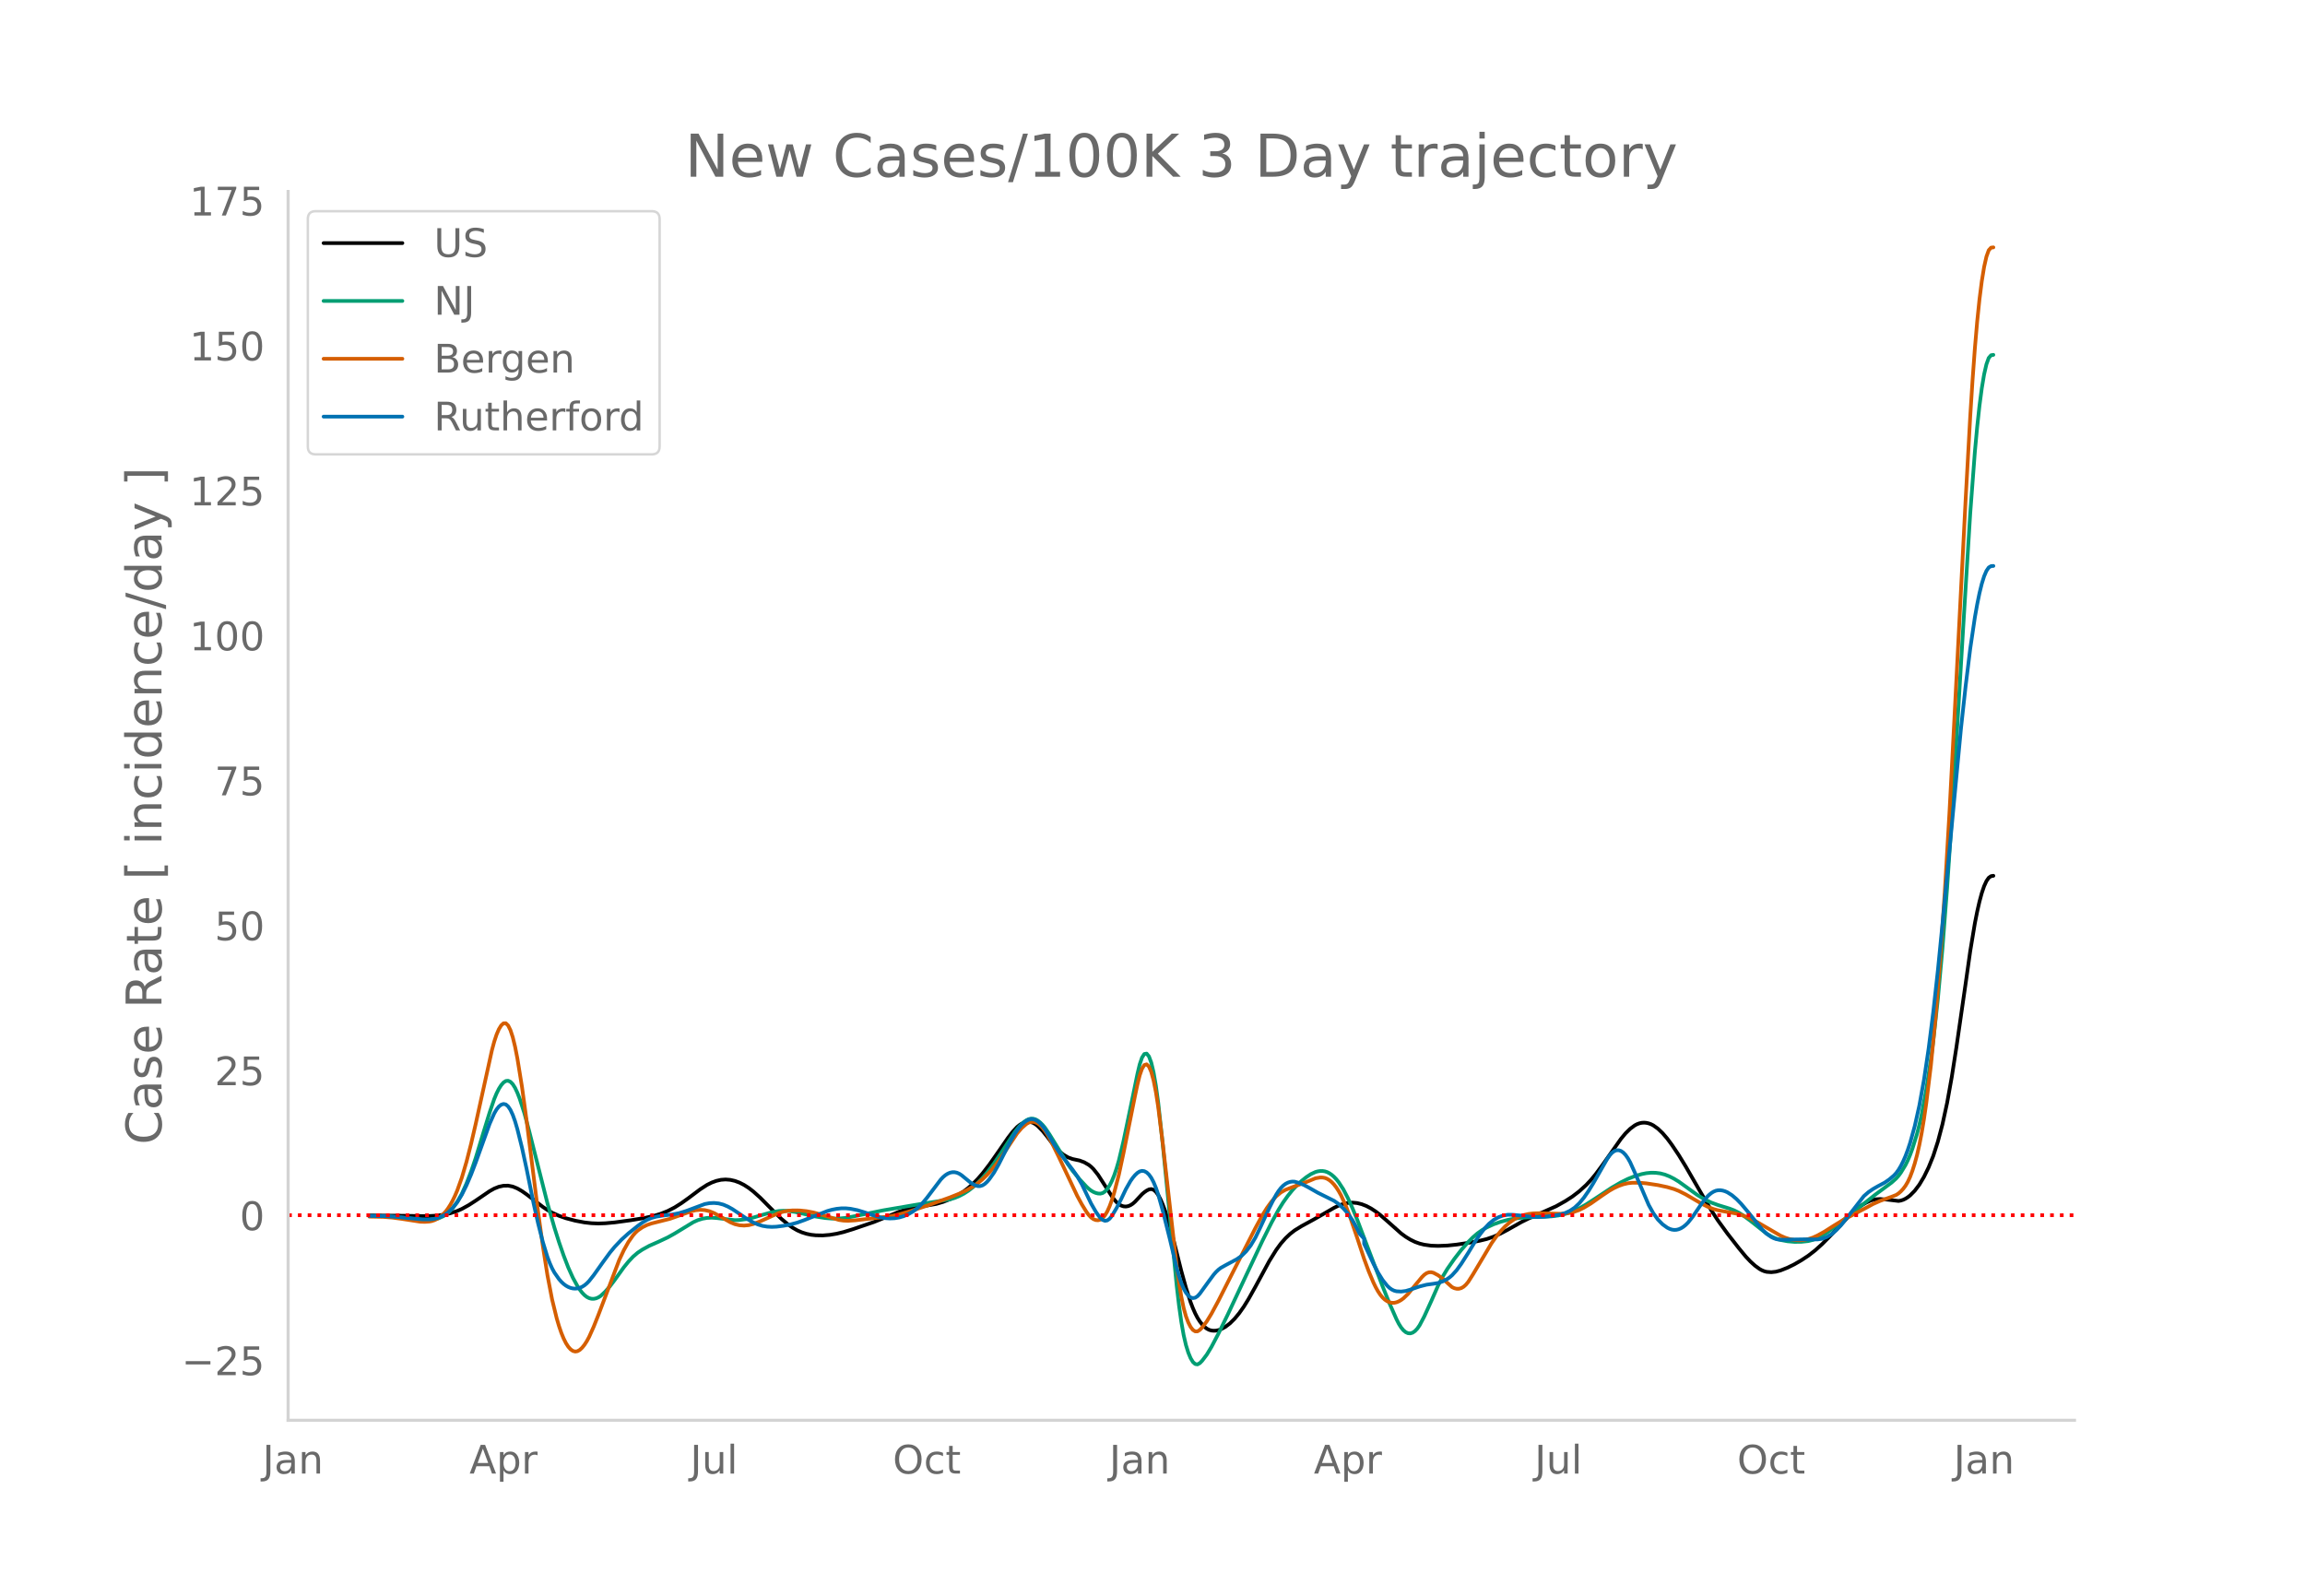 <svg height="864" viewBox="0 0 936 648" width="1248" xmlns="http://www.w3.org/2000/svg" xmlns:xlink="http://www.w3.org/1999/xlink"><defs><style>*{stroke-linecap:butt;stroke-linejoin:round}</style></defs><g id="figure_1"><path d="M0 648h936V0H0z" style="fill:#fff" id="patch_1"/><g id="axes_1"><path d="M117 576.72h725.4V77.76H117z" style="fill:none" id="patch_2"/><path clip-path="url(#pb3616b553e)" d="m149.973 493.554 11.272.097 12.213.185 3.757-.192 2.818-.36 2.819-.612 2.818-.937 1.878-.83 2.819-1.562 2.818-1.819 5.636-3.842 1.879-1.044 1.879-.743 1.879-.404 1.878-.033 1.88.371 1.878.773 1.879 1.088 1.879 1.318 6.575 5.082 1.88 1.26 1.878 1.07 2.818 1.282 2.818.99 3.758.994 3.757.707 2.819.316 2.818.114 2.818-.095 3.757-.336 6.576-.892 5.637-.93 3.757-.853 2.818-.856 2.819-1.122 2.818-1.456 2.818-1.783 2.818-2.023 4.697-3.525 2.818-1.822 1.879-.932 1.879-.691 1.879-.426 1.878-.137 1.88.15 1.878.425 1.879.698 1.879.958 1.878 1.208 1.88 1.453 2.817 2.532 3.758 3.801 4.697 4.675 2.818 2.363 1.879 1.328 1.879 1.079 1.878.818 1.88.588 1.878.39 1.879.202 2.818.052 2.818-.226 2.818-.466 2.818-.677 3.758-1.155 8.455-2.882 4.697-1.88 5.636-2.348 2.818-.924 2.818-.614 9.394-1.608 2.818-.83 2.819-1.098 2.818-1.418 2.818-1.788 1.879-1.438 1.879-1.68 1.878-1.92 1.88-2.153 2.817-3.639 3.758-5.344 3.757-5.452 1.88-2.454 1.878-2.025.94-.766.939-.6.94-.433.939-.263.939-.074.94.133.939.343.94.554.939.755 1.878 1.921 1.88 2.316 2.817 3.74 1.88 2.017 1.878 1.564 1.879 1.117 1.878.678 2.819.6 1.878.704 1.88 1.074.939.758.939.924 1.879 2.35 2.818 4.388 2.818 4.37.94 1.296.939 1.065.94.813.939.56.94.312.939.072.939-.155.94-.38.939-.606.94-.83 2.817-3.036.94-.8.94-.653.938-.477.94-.156.94.308.939.801.94 1.295.938 1.773.94 2.181.94 2.517 1.878 5.997 1.879 7.245 2.818 11.21 1.879 6.776 1.879 5.844.939 2.444.94 2.12.939 1.798.94 1.48.939 1.203.939.961.94.728.939.494.94.27.939.086.939-.053.94-.183.939-.315 1.878-1.004 1.88-1.439 1.878-1.855 1.879-2.267 1.879-2.658 1.878-3.04 2.819-5.04 5.636-10.422 2.818-4.541 1.879-2.571 1.879-2.149 1.879-1.778 1.878-1.458 2.818-1.734 4.697-2.56 3.758-2.133 4.697-2.716 1.879-.915 1.879-.665 1.878-.408 1.88-.129 1.878.176 1.879.473 1.879.736 1.878.991 1.88 1.235 1.878 1.43 2.818 2.462 5.636 5.015 1.88 1.375 1.878 1.15 1.879.917 1.879.681 1.878.458 2.819.389 2.818.096 3.757-.147 3.758-.386 5.636-.848 3.758-.725 2.818-.684 2.818-.963 2.818-1.269 2.819-1.494 5.636-3.18 2.818-1.385 11.273-5.029 3.757-2.104 2.819-1.816 2.818-2.154 2.818-2.554 1.879-2.004 1.879-2.27 2.818-3.791 7.515-10.653 1.879-2.262 1.878-1.84 1.88-1.39.939-.49.939-.349.94-.204.939-.062.94.076.939.21.939.342.94.475 1.878 1.345 1.879 1.8 1.879 2.184 1.879 2.533 2.818 4.204 2.818 4.61 5.636 9.757 4.697 7.977 2.818 4.3 3.758 5.172 4.697 6.019 2.818 3.41 1.879 1.991 1.879 1.696 1.878 1.363.94.505.94.376.939.245 1.878.138 1.88-.204 1.878-.506 2.818-1.122 2.818-1.39 2.819-1.628 2.818-1.856 2.818-2.19 2.818-2.544 2.818-2.838 8.455-8.933 2.818-2.496 1.879-1.41 1.879-1.14 1.878-.852 1.88-.489 1.878-.115 2.818.233 4.697.553.94-.163.939-.307.94-.45.939-.594.94-.736 1.878-1.897 1.879-2.485 1.878-3.157 1.88-3.85 1.878-4.638 1.879-5.816 1.879-7.1 1.878-8.642 1.88-10.441 1.878-12.03 3.758-25.964 1.878-13.226 1.88-11.283.939-4.73.939-4.115.94-3.459.939-2.761.94-2.057.938-1.35.94-.647.94-.147h0" style="fill:none;stroke:#000;stroke-linecap:round;stroke-width:1.5" id="line2d_1"/><path clip-path="url(#pb3616b553e)" d="m149.973 493.766 6.575.105 4.697.317 4.697.541 5.637.634 2.818.06 1.879-.201 1.879-.52 1.878-.848.94-.584.94-.73 1.878-1.916 1.879-2.558 1.878-3.342 1.88-4.158 1.878-4.882 1.879-5.517 2.818-9.302 2.818-9.121 1.879-5.49.94-2.262.939-1.871.94-1.48.939-1.075.939-.615.94-.097.939.433.94.963.939 1.493.939 2.005.94 2.42 1.878 5.79 1.879 6.975 7.515 29.716 2.818 9.84 1.879 5.929 1.879 5.421 1.879 4.875 1.878 4.167 1.88 3.42.939 1.425.939 1.211.94.974.939.733.94.49.939.252.939.026.94-.186.939-.396.94-.606 1.878-1.752 1.879-2.152 1.878-2.464 3.758-5.233 1.879-2.317 1.879-2.005 1.878-1.611 1.88-1.257 2.817-1.548 3.758-1.658 3.758-1.765 2.818-1.575 7.515-4.576 1.879-.851 1.878-.578 1.88-.326 1.878-.094 1.879.132 7.515.875 1.879-.066 2.818-.364 2.818-.63 4.697-1.389 2.818-.769 2.818-.49 1.88-.116 1.878.073 2.818.405 3.758.832 4.697 1.05 3.757.595 2.819.235 2.818-.02 2.818-.282 2.818-.529 12.212-2.503 14.091-2.399 13.152-2.08 1.878-.574 1.88-.775 1.878-.98 1.879-1.206 1.879-1.457 1.878-1.708 1.88-1.96 1.878-2.208 2.818-3.717 2.818-4.148 5.637-8.627 1.878-2.332 1.88-1.757.939-.654.939-.458.94-.218.939.03.94.28.939.523.939.74.94.926.939 1.11 1.879 2.75 7.515 12.21 1.878 2.607 2.819 3.411 2.818 3.044.94.87.939.72.939.556.94.394.939.231.94.049.939-.238.939-.625.94-1.034.939-1.442.94-1.855.939-2.297.939-2.764.94-3.237 1.878-7.857 3.758-18.013 1.879-9.19.939-3.938.94-2.753.939-1.458.94-.162.938 1.147.94 2.523.94 3.964.939 5.418.94 6.874 1.878 17.249 3.757 38.136 1.88 19.026.939 8.006.939 6.668.94 5.331.939 4.046.94 3.023.939 2.262.939 1.553.94.846.939.137.94-.525.939-.959 1.878-2.483 1.88-3.106 2.817-5.342 3.758-7.694 7.515-16.017 6.576-13.942 3.757-7.513 2.819-5.174 1.878-3.008 1.88-2.644 1.878-2.33 1.879-2.03 1.878-1.751 1.88-1.5 1.878-1.24 1.879-.874.94-.257.939-.135.939-.01.94.136.939.302.94.473.939.644.939.814.94.99.939 1.17 1.879 2.882 1.878 3.596 1.88 4.157 1.878 4.563 4.697 12.369 5.636 14.77 2.818 6.954 2.819 6.384.939 1.837.94 1.501.939 1.141.94.78.939.42.939.061.94-.295.939-.646.94-.998.939-1.348 1.878-3.565 2.819-6.187 2.818-6.395 1.879-3.657 1.878-3.103 2.818-4.037 2.819-3.64 2.818-3.22 1.879-1.893 1.878-1.62 1.88-1.333 1.878-1.07 2.818-1.296 2.818-.993 2.819-.764 2.818-.545 2.818-.341 3.757-.222 8.455-.344 2.818-.368 2.818-.635 2.819-.964 2.818-1.287 2.818-1.597 3.758-2.428 6.575-4.35 3.758-2.186 2.818-1.396 2.818-1.125 2.818-.83 1.88-.374 1.878-.18 1.879.025 1.879.24 1.878.487 1.88.742 1.878.96 1.879 1.145 2.818 2.024 4.697 3.396 2.818 1.719 2.818 1.365 2.818 1.03 4.697 1.445 1.88.73 1.878.947 1.879 1.187 2.818 2.092 6.576 5.209 1.878 1.115 1.88.856 1.878.588 2.818.534 2.818.245 2.819-.025 2.818-.302 1.879-.476 1.878-.739 1.88-.973 1.878-1.182 2.818-2.13 16.91-13.383 6.575-4.863 1.879-1.683.94-1.07.939-1.256 1.878-3.09.94-1.899.94-2.209.938-2.53 1.88-6.043.939-3.64.94-4.19 1.878-10.096 1.879-12.41.939-7.237 1.879-17.099 1.879-20.674 1.878-24.336 1.88-28.081 4.696-78.423 2.818-45.697 1.88-24.937.939-10.176.939-8.649.94-7.129.939-5.617.94-4.105.938-2.594.94-1.084.94-.164h0" style="fill:none;stroke:#009e73;stroke-linecap:round;stroke-width:1.5" id="line2d_2"/><path clip-path="url(#pb3616b553e)" d="m149.973 494.03 5.636.109 3.758.296 3.757.504 7.515 1.158 1.88.062 1.878-.135.94-.184.939-.308.94-.439.939-.569.939-.7.94-.839.939-1.02.94-1.24.939-1.473.939-1.701.94-1.937.939-2.197 1.878-5.249 1.88-6.394 1.878-7.347 1.879-8.104 6.576-29.885.939-3.467.94-2.85.939-2.194.94-1.536.939-.85.939-.036.94.915.939 1.889.94 2.865.939 3.84.939 4.777 1.879 11.61 1.879 13.735 4.696 37.315 1.88 13.482 1.878 11.934 1.879 9.79 1.879 7.693.939 3.163.94 2.73.939 2.3.94 1.87.939 1.455.939 1.052.94.652.939.25.94-.149.939-.54.939-.88.94-1.171.939-1.453.94-1.733 1.878-4.191 1.879-4.716 8.454-22.294 1.88-4.01 1.878-3.359 1.879-2.675.939-1.068.94-.887 1.878-1.305 1.879-.941 1.879-.65 7.515-1.886 3.758-1.338 4.696-1.664 1.88-.475 1.878-.176 1.879.129 1.879.44 1.878.751 2.819 1.557 3.757 2.168 1.879.787 1.879.447 1.879.126 1.878-.175 1.88-.472 2.817-1.084 7.515-3.376 1.88-.553 1.878-.347 1.879-.154 2.818.024 2.818.295 2.818.532 2.819.751 7.515 2.278 1.878.263 1.88.07 2.817-.177 5.637-.646 8.454-.957 3.758-.83 4.697-1.344 6.576-2.158 9.394-3.389 3.757-1.501 2.818-1.314 2.819-1.628 1.878-1.305 1.88-1.549 1.878-1.81 1.879-2.073 1.878-2.34 2.819-3.984 5.636-8.48 1.879-2.185 1.879-1.637.939-.548.94-.296.939-.033.94.23.939.488.939.736.94.969.939 1.2.94 1.429 1.878 3.43 2.818 5.704 7.515 15.894 1.88 3.453 1.878 3.051.94 1.269.939.983.939.68.94.376.939.073.94-.246.939-.64.939-1.113.94-1.6.939-2.089.94-2.567.939-3.01 1.878-7.223 1.88-8.771 4.696-23.34.94-4.43.939-3.804.94-2.696.939-1.495.94-.292.938.918.94 2.163.94 3.442.939 4.73.94 6.015 1.878 15.109 3.757 33.124 1.88 16.376.939 6.857.939 5.684.94 4.511.939 3.385.94 2.49.939 1.83.939 1.213.94.599.939-.017.94-.593.939-.977 1.878-2.482 1.88-3.076 2.817-5.229 5.637-11.133 9.394-18.425 2.818-5.186 1.879-3.028 1.878-2.58 1.88-2.116 1.878-1.586 1.879-1.053 2.818-1.091 5.636-2.06 3.758-1.553 1.879-.312.939.004.94.158.939.358.94.566.939.775.939.985.94 1.208.939 1.444.94 1.682 1.878 4.075 1.879 4.932 2.818 8.258 2.818 8.585 1.879 5.08 1.879 4.47.94 1.943.938 1.682.94 1.41.94 1.14.939.874.94.633.938.417.94.209.94-.002.939-.206.939-.384.94-.536.939-.681 1.879-1.802 2.818-3.446 2.818-3.384.94-.935.939-.655.94-.351.939-.048.939.24 1.879 1.004 1.879 1.428 3.757 3.368.94.455.939.23.94-.001.939-.26.94-.547.938-.838.94-1.13 1.879-2.952 7.515-12.616 1.879-2.675 1.878-2.346 1.88-1.989 1.878-1.63 1.879-1.293 1.879-.971 1.878-.67 1.88-.44 1.878-.232 2.818-.099 3.758.128 4.697.117 1.878-.121 1.88-.273 1.878-.464 1.879-.691 1.879-.92 2.818-1.7 4.697-3.294 2.818-1.887 1.879-1.07 1.878-.872 1.88-.669 1.878-.44 1.879-.21 2.818-.003 2.818.258 4.697.71 3.758.8 2.818.82 1.879.741 2.818 1.409 3.757 2.198 2.819 1.64 2.818 1.391 1.879.716 1.878.518 3.758.667 3.758.686 2.818.838 2.818 1.165 2.818 1.483 9.394 5.46 1.879.82 1.879.59 1.878.355 1.88.117 1.878-.126 1.879-.37 1.879-.611 1.878-.852 2.819-1.566 3.757-2.391 3.758-2.286 4.697-2.532 4.697-2.467 2.818-1.537 2.818-1.249 4.697-1.686 1.879-.749.94-.61.939-.816.939-1.022.94-1.248.939-1.583.94-2.025.938-2.489.94-2.952.94-3.445.939-4.08.94-4.855.938-5.66.94-6.466 1.879-15.37 1.878-19.162 1.88-23.498 1.878-27.796 1.879-31.84 1.879-35.718 4.697-91.562 1.878-33.96.94-14.709.94-12.825.939-10.943.939-9.086.94-7.357.939-5.756.94-4.182.938-2.607.94-1.033.94-.122h0" style="fill:none;stroke:#d55e00;stroke-linecap:round;stroke-width:1.5" id="line2d_3"/><path clip-path="url(#pb3616b553e)" d="m149.973 493.76 6.575.095 4.697.287 5.637.587 4.697.427 2.818.012 1.879-.22 1.879-.517 1.878-.823.94-.559.94-.691 1.878-1.797 1.879-2.377 1.878-3.075 1.88-3.796 1.878-4.402 1.879-4.894 5.636-15.663 1.879-4.258.94-1.596.939-1.17.94-.746.939-.306.939.21.94.802.939 1.41.94 2.016.939 2.624.939 3.202 1.879 7.572 1.879 8.661 2.818 13.898 1.878 8.309 1.88 7.353 1.878 6.11.94 2.483.939 2.097.94 1.728 1.878 2.687.94 1.062.939.879.94.7.939.53.939.374.94.22.939.066.94-.088.939-.245.939-.414.94-.596.939-.78.94-.966 1.878-2.38 3.758-5.295 2.818-3.862 1.878-2.273 2.819-2.982 2.818-2.55 3.757-2.998 1.88-1.37 1.878-1.103 1.879-.797 1.879-.516 2.818-.465 3.757-.415 2.819-.573 2.818-.871 7.515-2.805 1.879-.35 1.878-.088 1.88.183 1.878.492 1.879.806 1.879 1.049 2.818 1.883 2.818 1.913 2.818 1.604 1.879.829 1.879.56 1.878.303 1.88.1 1.878-.085 2.818-.358 2.818-.537 2.819-.76 2.818-1.017 9.394-3.695 1.879-.53 1.878-.364 1.88-.192 1.878-.005 1.879.185 2.818.569 2.818.86 4.697 1.574 1.879.496 1.879.311 1.878.124 1.88-.084 1.878-.31 1.879-.543 1.879-.81 1.878-1.084 1.88-1.43 1.878-1.843 1.879-2.254 5.636-7.445.94-.99.939-.794.94-.597.939-.4.939-.2.94.002.939.206.94.408.939.61 3.757 3.082 1.879 1.054.94.279.939.005.94-.285.939-.576.939-.854.94-1.08 1.878-2.657 1.879-3.294 4.697-9.252 1.879-3.274 1.878-2.642.94-1.053.94-.875.939-.69.939-.468.94-.21.939.056.94.32.939.582.939.815.94 1.022.939 1.226 1.879 3.035 1.878 3.246 1.88 2.886 1.878 2.51 3.757 4.85 1.88 2.684 1.878 3.263 1.879 3.909 1.879 3.907 1.878 3.258.94 1.376.94 1.178.939.835.939.346.94-.172.939-.69.94-1.173 1.878-3.148 1.879-3.68 1.879-3.951 1.878-3.313.94-1.332.94-1.115.939-.886.939-.593.94-.237.939.134.94.503.938.882.94 1.309.94 1.783.939 2.268.94 2.752 1.878 6.708 2.818 11.283 2.818 11.857.94 3.33.939 2.778.94 2.226.939 1.682.94 1.183.939.724.939.276.94-.174.939-.623.94-1.036 3.757-5.194 1.879-2.53.939-1.069.94-.898.939-.727 1.878-1.064 4.697-2.508 1.88-1.318 1.878-1.847 1.879-2.422 1.879-3.143 1.878-3.88 3.758-8.136 1.879-3.761.94-1.698.939-1.463.939-1.212.94-.962.939-.716.94-.5.939-.314.939-.133.94.047 1.878.547 1.879.816 1.879.994 3.757 2.136 6.576 3.27 1.879 1.325 1.879 1.731 1.878 2.15 1.88 2.719 1.878 3.44.94 1.976 1.878 2.059v2.057l3.758 8.046 1.878 3.635 1.88 3.021 1.878 2.357.94.876.939.663.94.448.939.245 1.878.103 1.88-.234 1.878-.55 3.758-1.282 2.818-.72 2.818-.38 1.879-.31 1.879-.647 1.878-1.002.94-.666.94-.81 1.878-2.07 1.879-2.606 2.818-4.427 2.818-4.64 1.879-2.751 1.879-2.428 1.878-2.022 1.88-1.535 1.878-1.068 1.879-.687 1.879-.329 1.878-.011 2.819.245 4.696.566 2.819.114 2.818-.11 3.757-.448 2.819-.521 1.878-.606 1.88-.88 1.878-1.269 1.879-1.77 1.879-2.273 1.878-2.704 1.88-3.061 5.635-9.857.94-1.39.94-1.075.939-.734.94-.391.938-.05.94.292.94.635.939.98.939 1.323.94 1.669 1.878 4.155 5.637 13.146 1.878 3.383 1.88 2.585 1.878 1.911 1.879 1.36.94.47.939.313.939.135.94-.045.939-.226.94-.406.938-.586.94-.76.94-.927 1.878-2.358 3.758-5.535 1.878-2.32.94-.97.94-.786.939-.59.939-.396.94-.201.939-.012.94.148.939.28.939.407 1.879 1.188 1.879 1.6 1.878 1.925 2.819 3.355 5.636 7 1.879 1.786 1.878 1.322.94.469.94.338.939.206 1.878.1 4.697-.117 3.758-.058 5.636.042 1.88-.271 1.878-.702 1.879-1.138 1.878-1.555 1.88-1.948 2.817-3.5 6.576-8.465 1.879-1.637 1.879-1.283 1.879-1.075 2.818-1.497 1.879-1.296 1.878-1.595.94-1.021.94-1.29.939-1.576.939-1.864.94-2.158.939-2.486.94-2.849 1.878-6.804 1.879-8.396 1.878-10.45 1.88-12.617 1.878-14.781 1.879-16.931 1.879-19.034 7.515-79.345 1.879-17.114 1.878-15.274 1.88-12.667.939-5.285.939-4.575.94-3.816.939-3.008.94-2.189.938-1.37.94-.553.94-.071h0" style="fill:none;stroke:#0072b2;stroke-linecap:round;stroke-width:1.5" id="line2d_4"/><path clip-path="url(#pb3616b553e)" d="M117 493.456h725.4" style="fill:none;stroke:red;stroke-dasharray:1.5,2.475;stroke-dashoffset:0;stroke-width:1.5" id="line2d_5"/><path d="M117 576.72V77.76" style="fill:none;stroke:#d3d3d3;stroke-linecap:square;stroke-linejoin:miter;stroke-width:1.25" id="patch_3"/><path d="M117 576.72h725.4" style="fill:none;stroke:#d3d3d3;stroke-linecap:square;stroke-linejoin:miter;stroke-width:1.25" id="patch_4"/><g id="matplotlib.axis_1"><g id="xtick_1"><g style="fill:#696969" transform="matrix(.16 0 0 -.16 106.64 598.378)" id="text_1"><defs><path d="M9.813 72.906h9.859V5.078q0-13.187-5-19.14-5-5.954-16.094-5.954h-3.75v8.297h3.078q6.531 0 9.219 3.672Q9.813-4.39 9.813 5.078z" id="DejaVuSans-74"/><path d="M34.281 27.484q-10.89 0-15.093-2.484-4.204-2.484-4.204-8.5 0-4.781 3.157-7.594 3.156-2.797 8.562-2.797 7.485 0 12 5.297 4.516 5.297 4.516 14.078v2zm17.922 3.72V0H43.22v8.297Q40.14 3.328 35.547.953q-4.594-2.375-11.234-2.375-8.391 0-13.36 4.719Q6 8.016 6 15.922q0 9.219 6.172 13.906 6.187 4.688 18.437 4.688h12.61v.89q0 6.203-4.078 9.594-4.078 3.39-11.453 3.39-4.688 0-9.141-1.124-4.438-1.125-8.531-3.375v8.312q4.921 1.906 9.562 2.844 4.64.953 9.031.953 11.875 0 17.735-6.156 5.86-6.14 5.86-18.64z" id="DejaVuSans-97"/><path d="M54.89 33.016V0h-8.984v32.719q0 7.765-3.031 11.61-3.031 3.858-9.078 3.858-7.281 0-11.484-4.64-4.204-4.625-4.204-12.64V0H9.08v54.688h9.03v-8.5q3.235 4.937 7.594 7.374Q30.078 56 35.797 56q9.422 0 14.25-5.828 4.844-5.828 4.844-17.156z" id="DejaVuSans-110"/></defs><use xlink:href="#DejaVuSans-74"/><use x="29.492" xlink:href="#DejaVuSans-97"/><use x="90.771" xlink:href="#DejaVuSans-110"/></g></g><g id="xtick_2"><g style="fill:#696969" transform="matrix(.16 0 0 -.16 190.618 598.378)" id="text_2"><defs><path d="M34.188 63.188 20.797 26.906h26.812zm-5.579 9.718h11.188L67.578 0h-10.25l-6.64 18.703h-32.86L11.188 0H.78z" id="DejaVuSans-65"/><path d="M18.11 8.203v-29H9.077v75.484h9.031v-8.296q2.844 4.875 7.157 7.234Q29.594 56 35.594 56q9.968 0 16.187-7.906 6.235-7.907 6.235-20.797T51.78 6.484q-6.218-7.906-16.187-7.906-6 0-10.328 2.375-4.313 2.375-7.157 7.25zm30.578 19.094q0 9.906-4.079 15.547-4.078 5.64-11.203 5.64-7.14 0-11.218-5.64-4.079-5.64-4.079-15.547 0-9.906 4.078-15.547 4.079-5.64 11.22-5.64 7.124 0 11.202 5.64t4.078 15.547z" id="DejaVuSans-112"/><path d="M41.11 46.297q-1.516.875-3.297 1.281Q36.03 48 33.89 48q-7.625 0-11.703-4.953-4.079-4.953-4.079-14.234V0H9.08v54.688h9.03v-8.5q2.844 4.984 7.375 7.39Q30.031 56 36.531 56q.922 0 2.047-.125 1.125-.11 2.484-.36z" id="DejaVuSans-114"/></defs><use xlink:href="#DejaVuSans-65"/><use x="68.408" xlink:href="#DejaVuSans-112"/><use x="131.885" xlink:href="#DejaVuSans-114"/></g></g><g id="xtick_3"><g style="fill:#696969" transform="matrix(.16 0 0 -.16 280.29 598.378)" id="text_3"><defs><path d="M8.5 21.578v33.11h8.984V21.922q0-7.766 3.016-11.656 3.031-3.875 9.094-3.875 7.265 0 11.484 4.64 4.234 4.64 4.234 12.656v31h8.985V0h-8.984v8.406Q42.047 3.422 37.718 1q-4.313-2.422-10.032-2.422-9.421 0-14.312 5.86Q8.5 10.296 8.5 21.578zM31.11 56z" id="DejaVuSans-117"/><path d="M9.422 75.984h8.984V0H9.422z" id="DejaVuSans-108"/></defs><use xlink:href="#DejaVuSans-74"/><use x="29.492" xlink:href="#DejaVuSans-117"/><use x="92.871" xlink:href="#DejaVuSans-108"/></g></g><g id="xtick_4"><g style="fill:#696969" transform="matrix(.16 0 0 -.16 362.534 598.378)" id="text_4"><defs><path d="M39.406 66.219q-10.75 0-17.078-8.016-6.312-8-6.312-21.828 0-13.766 6.312-21.781 6.328-8 17.078-8 10.735 0 17.016 8 6.281 8.015 6.281 21.781 0 13.828-6.281 21.828-6.281 8.016-17.016 8.016zm0 8q15.328 0 24.5-10.281 9.188-10.282 9.188-27.563 0-17.234-9.188-27.516-9.172-10.28-24.5-10.28-15.375 0-24.593 10.25-9.204 10.265-9.204 27.546t9.204 27.563q9.218 10.28 24.593 10.28z" id="DejaVuSans-79"/><path d="M48.781 52.594v-8.407q-3.812 2.11-7.64 3.157-3.828 1.047-7.735 1.047-8.75 0-13.593-5.547-4.829-5.532-4.829-15.547 0-10.016 4.829-15.563 4.843-5.53 13.593-5.53 3.907 0 7.735 1.046 3.828 1.047 7.64 3.156V2.094Q45.016.344 40.984-.531q-4.015-.89-8.562-.89-12.36 0-19.64 7.765-7.266 7.765-7.266 20.953 0 13.375 7.343 21.031Q20.22 56 33.016 56q4.14 0 8.093-.86 3.953-.843 7.672-2.546z" id="DejaVuSans-99"/><path d="M18.313 70.219V54.688h18.5v-6.985h-18.5V18.016q0-6.688 1.828-8.594 1.828-1.906 7.453-1.906h9.218V0h-9.218q-10.407 0-14.36 3.875-3.953 3.89-3.953 14.14v29.688H2.687v6.984h6.594V70.22z" id="DejaVuSans-116"/></defs><use xlink:href="#DejaVuSans-79"/><use x="78.711" xlink:href="#DejaVuSans-99"/><use x="133.691" xlink:href="#DejaVuSans-116"/></g></g><g id="xtick_5"><g style="fill:#696969" transform="matrix(.16 0 0 -.16 450.458 598.378)" id="text_5"><use xlink:href="#DejaVuSans-74"/><use x="29.492" xlink:href="#DejaVuSans-97"/><use x="90.771" xlink:href="#DejaVuSans-110"/></g></g><g id="xtick_6"><g style="fill:#696969" transform="matrix(.16 0 0 -.16 533.496 598.378)" id="text_6"><use xlink:href="#DejaVuSans-65"/><use x="68.408" xlink:href="#DejaVuSans-112"/><use x="131.885" xlink:href="#DejaVuSans-114"/></g></g><g id="xtick_7"><g style="fill:#696969" transform="matrix(.16 0 0 -.16 623.169 598.378)" id="text_7"><use xlink:href="#DejaVuSans-74"/><use x="29.492" xlink:href="#DejaVuSans-117"/><use x="92.871" xlink:href="#DejaVuSans-108"/></g></g><g id="xtick_8"><g style="fill:#696969" transform="matrix(.16 0 0 -.16 705.413 598.378)" id="text_8"><use xlink:href="#DejaVuSans-79"/><use x="78.711" xlink:href="#DejaVuSans-99"/><use x="133.691" xlink:href="#DejaVuSans-116"/></g></g><g id="xtick_9"><g style="fill:#696969" transform="matrix(.16 0 0 -.16 793.337 598.378)" id="text_9"><use xlink:href="#DejaVuSans-74"/><use x="29.492" xlink:href="#DejaVuSans-97"/><use x="90.771" xlink:href="#DejaVuSans-110"/></g></g></g><g id="matplotlib.axis_2"><g id="ytick_1"><g style="fill:#696969" transform="matrix(.16 0 0 -.16 73.733 558.397)" id="text_10"><defs><path d="M10.594 35.5h62.593v-8.297H10.594z" id="DejaVuSans-8722"/><path d="M19.188 8.297h34.421V0H7.33v8.297q5.609 5.812 15.296 15.594 9.703 9.797 12.188 12.64 4.734 5.313 6.609 9 1.89 3.688 1.89 7.25 0 5.813-4.078 9.469-4.078 3.672-10.625 3.672-4.64 0-9.797-1.61-5.14-1.609-11-4.89v9.969Q13.767 71.78 18.938 73q5.188 1.219 9.485 1.219 11.328 0 18.062-5.672 6.735-5.656 6.735-15.125 0-4.5-1.688-8.531-1.672-4.016-6.125-9.485-1.218-1.422-7.765-8.187-6.532-6.766-18.453-18.922z" id="DejaVuSans-50"/><path d="M10.797 72.906h38.719v-8.312H19.828v-17.86q2.14.735 4.281 1.094 2.157.36 4.313.36 12.203 0 19.328-6.688 7.14-6.688 7.14-18.11 0-11.765-7.328-18.296-7.328-6.516-20.656-6.516-4.593 0-9.36.781-4.75.782-9.827 2.344v9.922q4.39-2.39 9.078-3.563 4.687-1.171 9.906-1.171 8.453 0 13.375 4.437 4.938 4.438 4.938 12.063 0 7.609-4.938 12.047-4.922 4.453-13.375 4.453-3.953 0-7.89-.875-3.922-.875-8.016-2.735z" id="DejaVuSans-53"/></defs><use xlink:href="#DejaVuSans-8722"/><use x="83.789" xlink:href="#DejaVuSans-50"/><use x="147.412" xlink:href="#DejaVuSans-53"/></g></g><g id="ytick_2"><g style="fill:#696969" transform="matrix(.16 0 0 -.16 97.32 499.535)" id="text_11"><defs><path d="M31.781 66.406q-7.61 0-11.453-7.5Q16.5 51.422 16.5 36.375q0-14.984 3.828-22.484 3.844-7.5 11.453-7.5 7.672 0 11.5 7.5 3.844 7.5 3.844 22.484 0 15.047-3.844 22.531-3.828 7.5-11.5 7.5zm0 7.813q12.266 0 18.735-9.703 6.468-9.688 6.468-28.141 0-18.406-6.468-28.11-6.47-9.687-18.735-9.687-12.25 0-18.718 9.688-6.47 9.703-6.47 28.109 0 18.453 6.47 28.14Q19.53 74.22 31.78 74.22z" id="DejaVuSans-48"/></defs><use xlink:href="#DejaVuSans-48"/></g></g><g id="ytick_3"><g style="fill:#696969" transform="matrix(.16 0 0 -.16 87.14 440.673)" id="text_12"><use xlink:href="#DejaVuSans-50"/><use x="63.623" xlink:href="#DejaVuSans-53"/></g></g><g id="ytick_4"><g style="fill:#696969" transform="matrix(.16 0 0 -.16 87.14 381.812)" id="text_13"><use xlink:href="#DejaVuSans-53"/><use x="63.623" xlink:href="#DejaVuSans-48"/></g></g><g id="ytick_5"><g style="fill:#696969" transform="matrix(.16 0 0 -.16 87.14 322.95)" id="text_14"><defs><path d="M8.203 72.906h46.875v-4.203L28.61 0H18.312L43.22 64.594H8.203z" id="DejaVuSans-55"/></defs><use xlink:href="#DejaVuSans-55"/><use x="63.623" xlink:href="#DejaVuSans-53"/></g></g><g id="ytick_6"><g style="fill:#696969" transform="matrix(.16 0 0 -.16 76.96 264.088)" id="text_15"><defs><path d="M12.406 8.297h16.11v55.625l-17.532-3.516v8.985l17.438 3.515h9.86V8.296H54.39V0H12.406z" id="DejaVuSans-49"/></defs><use xlink:href="#DejaVuSans-49"/><use x="63.623" xlink:href="#DejaVuSans-48"/><use x="127.246" xlink:href="#DejaVuSans-48"/></g></g><g id="ytick_7"><g style="fill:#696969" transform="matrix(.16 0 0 -.16 76.96 205.227)" id="text_16"><use xlink:href="#DejaVuSans-49"/><use x="63.623" xlink:href="#DejaVuSans-50"/><use x="127.246" xlink:href="#DejaVuSans-53"/></g></g><g id="ytick_8"><g style="fill:#696969" transform="matrix(.16 0 0 -.16 76.96 146.365)" id="text_17"><use xlink:href="#DejaVuSans-49"/><use x="63.623" xlink:href="#DejaVuSans-53"/><use x="127.246" xlink:href="#DejaVuSans-48"/></g></g><g id="ytick_9"><g style="fill:#696969" transform="matrix(.16 0 0 -.16 76.96 87.503)" id="text_18"><use xlink:href="#DejaVuSans-49"/><use x="63.623" xlink:href="#DejaVuSans-55"/><use x="127.246" xlink:href="#DejaVuSans-53"/></g></g><g style="fill:#696969" transform="matrix(0 -.2 -.2 0 65.573 464.8)" id="text_19"><defs><path d="M64.406 67.281v-10.39q-4.984 4.64-10.625 6.922-5.64 2.296-11.984 2.296-12.5 0-19.14-7.64-6.641-7.64-6.641-22.094 0-14.406 6.64-22.047 6.64-7.64 19.14-7.64 6.345 0 11.985 2.296 5.64 2.297 10.625 6.938V5.609Q59.234 2.094 53.437.33q-5.78-1.75-12.218-1.75-16.563 0-26.094 10.124-9.516 10.14-9.516 27.672 0 17.578 9.516 27.703 9.531 10.14 26.094 10.14 6.531 0 12.312-1.734 5.797-1.734 10.875-5.203z" id="DejaVuSans-67"/><path d="M44.281 53.078v-8.5q-3.797 1.953-7.906 2.922-4.094.984-8.5.984-6.688 0-10.031-2.047-3.344-2.046-3.344-6.156 0-3.125 2.39-4.906 2.391-1.781 9.626-3.39l3.078-.688q9.562-2.047 13.593-5.781 4.032-3.735 4.032-10.422 0-7.625-6.032-12.078-6.03-4.438-16.578-4.438-4.39 0-9.156.86Q10.688.296 5.422 2v9.281q4.984-2.594 9.812-3.89 4.829-1.282 9.579-1.282 6.343 0 9.75 2.172 3.421 2.172 3.421 6.125 0 3.656-2.468 5.61-2.453 1.953-10.813 3.765l-3.125.735q-8.344 1.75-12.062 5.39-3.704 3.64-3.704 9.985 0 7.718 5.47 11.906Q16.75 56 26.811 56q4.97 0 9.36-.734 4.406-.72 8.11-2.188z" id="DejaVuSans-115"/><path d="M56.203 29.594v-4.39H14.891q.593-9.282 5.593-14.142 5-4.859 13.938-4.859 5.172 0 10.031 1.266 4.86 1.265 9.656 3.812v-8.5Q49.266.734 44.187-.344 39.11-1.422 33.892-1.422q-13.094 0-20.735 7.61-7.64 7.625-7.64 20.625 0 13.421 7.25 21.296Q20.016 56 32.328 56q11.031 0 17.453-7.11 6.422-7.093 6.422-19.296zm-8.984 2.64q-.094 7.36-4.125 11.75-4.032 4.407-10.672 4.407-7.516 0-12.031-4.25-4.516-4.25-5.203-11.97z" id="DejaVuSans-101"/><path d="M44.39 34.188q3.172-1.079 6.172-4.594 3-3.516 6.032-9.672L66.609 0H56l-9.313 18.703q-3.624 7.328-7.015 9.719-3.39 2.39-9.25 2.39h-10.75V0h-9.86v72.906h22.266q12.5 0 18.656-5.234 6.157-5.219 6.157-15.766 0-6.89-3.203-11.437-3.204-4.532-9.297-6.282zM19.673 64.797V38.922h12.406q7.125 0 10.766 3.297 3.64 3.297 3.64 9.687 0 6.39-3.64 9.64-3.64 3.25-10.766 3.25z" id="DejaVuSans-82"/><path d="M8.594 75.984h20.703V69H17.578V-6.203h11.719v-6.984H8.594z" id="DejaVuSans-91"/><path d="M9.422 54.688h8.984V0H9.422zm0 21.296h8.984v-11.39H9.422z" id="DejaVuSans-105"/><path d="M45.406 46.39v29.594h8.985V0h-8.985v8.203Q42.578 3.328 38.25.953q-4.313-2.375-10.375-2.375-9.906 0-16.14 7.906-6.22 7.922-6.22 20.813 0 12.89 6.22 20.797Q17.968 56 27.874 56q6.063 0 10.375-2.375 4.328-2.36 7.156-7.234zm-30.61-19.093q0-9.906 4.079-15.547 4.078-5.64 11.203-5.64 7.125 0 11.219 5.64 4.11 5.64 4.11 15.547 0 9.906-4.11 15.547-4.094 5.64-11.219 5.64-7.125 0-11.203-5.64-4.078-5.64-4.078-15.547z" id="DejaVuSans-100"/><path d="M25.39 72.906h8.297L8.297-9.28H0z" id="DejaVuSans-47"/><path d="M32.172-5.078q-3.797-9.766-7.422-12.735-3.61-2.984-9.656-2.984H7.906v7.516h5.282q3.703 0 5.75 1.765Q21-9.766 23.483-3.219l1.61 4.094-22.11 53.813H12.5l17.094-42.766 17.093 42.766h9.516z" id="DejaVuSans-121"/><path d="M30.422 75.984v-89.171H9.719v6.984H21.39V69H9.719v6.984z" id="DejaVuSans-93"/></defs><use xlink:href="#DejaVuSans-67"/><use x="69.824" xlink:href="#DejaVuSans-97"/><use x="131.104" xlink:href="#DejaVuSans-115"/><use x="183.203" xlink:href="#DejaVuSans-101"/><use x="244.727" xlink:href="#DejaVuSans-32"/><use x="276.514" xlink:href="#DejaVuSans-82"/><use x="343.746" xlink:href="#DejaVuSans-97"/><use x="405.025" xlink:href="#DejaVuSans-116"/><use x="444.234" xlink:href="#DejaVuSans-101"/><use x="505.758" xlink:href="#DejaVuSans-32"/><use x="537.545" xlink:href="#DejaVuSans-91"/><use x="576.559" xlink:href="#DejaVuSans-32"/><use x="608.346" xlink:href="#DejaVuSans-105"/><use x="636.129" xlink:href="#DejaVuSans-110"/><use x="699.508" xlink:href="#DejaVuSans-99"/><use x="754.488" xlink:href="#DejaVuSans-105"/><use x="782.271" xlink:href="#DejaVuSans-100"/><use x="845.748" xlink:href="#DejaVuSans-101"/><use x="907.271" xlink:href="#DejaVuSans-110"/><use x="970.65" xlink:href="#DejaVuSans-99"/><use x="1025.631" xlink:href="#DejaVuSans-101"/><use x="1087.154" xlink:href="#DejaVuSans-47"/><use x="1120.846" xlink:href="#DejaVuSans-100"/><use x="1184.322" xlink:href="#DejaVuSans-97"/><use x="1245.602" xlink:href="#DejaVuSans-121"/><use x="1304.781" xlink:href="#DejaVuSans-32"/><use x="1336.568" xlink:href="#DejaVuSans-93"/></g></g><g style="fill:#696969" transform="matrix(.24 0 0 -.24 278.113 71.76)" id="text_20"><defs><path d="M9.813 72.906h13.28l32.329-60.984v60.984h9.562V0h-13.28L19.39 60.984V0H9.813z" id="DejaVuSans-78"/><path d="M4.203 54.688h8.985l11.234-42.672 11.172 42.672h10.593l11.235-42.672 11.187 42.672h8.985L63.28 0H52.688L40.922 44.828 29.109 0H18.5z" id="DejaVuSans-119"/><path d="M9.813 72.906h9.859V42.094L52.39 72.906h12.703L28.906 38.922 67.672 0H54.688L19.672 35.11V0h-9.86z" id="DejaVuSans-75"/><path d="M40.578 39.313Q47.656 37.797 51.625 33q3.984-4.781 3.984-11.813 0-10.78-7.422-16.703-7.421-5.906-21.093-5.906-4.578 0-9.438.906-4.86.907-10.031 2.72v9.515q4.094-2.39 8.969-3.61 4.89-1.218 10.218-1.218 9.266 0 14.125 3.656 4.86 3.656 4.86 10.64 0 6.454-4.516 10.079-4.515 3.64-12.562 3.64h-8.5v8.11h8.89q7.266 0 11.125 2.906 3.86 2.906 3.86 8.375 0 5.61-3.985 8.61-3.968 3.015-11.39 3.015-4.063 0-8.703-.89-4.641-.876-10.203-2.72v8.782q5.624 1.562 10.53 2.344 4.907.78 9.25.78 11.235 0 17.766-5.109 6.547-5.093 6.547-13.78 0-6.063-3.468-10.235-3.47-4.172-9.86-5.782z" id="DejaVuSans-51"/><path d="M19.672 64.797V8.109h11.922q15.093 0 22.093 6.829 7 6.843 7 21.593 0 14.64-7 21.453-7 6.813-22.093 6.813zm-9.86 8.11h20.266q21.188 0 31.094-8.813 9.922-8.813 9.922-27.563 0-18.86-9.969-27.703Q51.172 0 30.078 0H9.813z" id="DejaVuSans-68"/><path d="M9.422 54.688h8.984V-.984q0-10.438-3.984-15.125-3.969-4.688-12.813-4.688h-3.421v7.61H.594q5.125 0 6.968 2.374 1.86 2.36 1.86 9.829zm0 21.296h8.984v-11.39H9.422z" id="DejaVuSans-106"/><path d="M30.61 48.39q-7.22 0-11.422-5.64-4.204-5.64-4.204-15.453 0-9.813 4.172-15.453 4.188-5.64 11.453-5.64 7.188 0 11.375 5.655 4.203 5.672 4.203 15.438 0 9.719-4.203 15.406-4.187 5.688-11.375 5.688zm0 7.61q11.718 0 18.406-7.625 6.703-7.61 6.703-21.078 0-13.422-6.703-21.078-6.688-7.64-18.407-7.64-11.765 0-18.437 7.64-6.656 7.656-6.656 21.078 0 13.469 6.656 21.078Q18.844 56 30.609 56z" id="DejaVuSans-111"/></defs><use xlink:href="#DejaVuSans-78"/><use x="74.805" xlink:href="#DejaVuSans-101"/><use x="136.328" xlink:href="#DejaVuSans-119"/><use x="218.115" xlink:href="#DejaVuSans-32"/><use x="249.902" xlink:href="#DejaVuSans-67"/><use x="319.727" xlink:href="#DejaVuSans-97"/><use x="381.006" xlink:href="#DejaVuSans-115"/><use x="433.105" xlink:href="#DejaVuSans-101"/><use x="494.629" xlink:href="#DejaVuSans-115"/><use x="546.729" xlink:href="#DejaVuSans-47"/><use x="580.42" xlink:href="#DejaVuSans-49"/><use x="644.043" xlink:href="#DejaVuSans-48"/><use x="707.666" xlink:href="#DejaVuSans-48"/><use x="771.289" xlink:href="#DejaVuSans-75"/><use x="836.865" xlink:href="#DejaVuSans-32"/><use x="868.652" xlink:href="#DejaVuSans-51"/><use x="932.275" xlink:href="#DejaVuSans-32"/><use x="964.063" xlink:href="#DejaVuSans-68"/><use x="1041.064" xlink:href="#DejaVuSans-97"/><use x="1102.344" xlink:href="#DejaVuSans-121"/><use x="1161.523" xlink:href="#DejaVuSans-32"/><use x="1193.311" xlink:href="#DejaVuSans-116"/><use x="1232.52" xlink:href="#DejaVuSans-114"/><use x="1273.633" xlink:href="#DejaVuSans-97"/><use x="1334.912" xlink:href="#DejaVuSans-106"/><use x="1362.695" xlink:href="#DejaVuSans-101"/><use x="1424.219" xlink:href="#DejaVuSans-99"/><use x="1479.199" xlink:href="#DejaVuSans-116"/><use x="1518.408" xlink:href="#DejaVuSans-111"/><use x="1579.59" xlink:href="#DejaVuSans-114"/><use x="1620.703" xlink:href="#DejaVuSans-121"/></g><g id="legend_1"><path d="M128.2 184.5h136.45q3.2 0 3.2-3.2V88.96q0-3.2-3.2-3.2H128.2q-3.2 0-3.2 3.2v92.34q0 3.2 3.2 3.2z" style="fill:none;opacity:.8;stroke:#ccc;stroke-linejoin:miter" id="patch_5"/><path d="M131.4 98.718h32" style="fill:none;stroke:#000;stroke-linecap:round;stroke-width:1.5" id="line2d_6"/><g style="fill:#696969" transform="matrix(.16 0 0 -.16 176.2 104.317)" id="text_21"><defs><path d="M8.688 72.906h9.921V28.61q0-11.718 4.235-16.875 4.25-5.14 13.781-5.14 9.469 0 13.719 5.14 4.25 5.157 4.25 16.875v44.297H64.5V27.391q0-14.25-7.063-21.532-7.046-7.28-20.812-7.28-13.828 0-20.89 7.28-7.047 7.282-7.047 21.532z" id="DejaVuSans-85"/><path d="M53.516 70.516V60.89q-5.61 2.687-10.594 4-4.984 1.328-9.625 1.328-8.047 0-12.422-3.125t-4.375-8.89q0-4.845 2.906-7.313 2.907-2.453 11.016-3.97l5.953-1.218q11.031-2.11 16.281-7.406 5.25-5.297 5.25-14.172 0-10.61-7.11-16.078-7.093-5.469-20.812-5.469-5.172 0-11.015 1.172Q13.14.922 6.89 3.219v10.156q6-3.36 11.765-5.078 5.766-1.703 11.328-1.703 8.438 0 13.032 3.312 4.593 3.328 4.593 9.485 0 5.359-3.297 8.39-3.296 3.032-10.812 4.547L27.484 33.5q-11.03 2.188-15.968 6.875-4.922 4.688-4.922 13.047 0 9.672 6.812 15.234 6.813 5.563 18.766 5.563 5.14 0 10.453-.938 5.328-.922 10.89-2.765z" id="DejaVuSans-83"/></defs><use xlink:href="#DejaVuSans-85"/><use x="73.193" xlink:href="#DejaVuSans-83"/></g><path d="M131.4 122.203h32" style="fill:none;stroke:#009e73;stroke-linecap:round;stroke-width:1.5" id="line2d_8"/><g style="fill:#696969" transform="matrix(.16 0 0 -.16 176.2 127.802)" id="text_22"><use xlink:href="#DejaVuSans-78"/><use x="74.805" xlink:href="#DejaVuSans-74"/></g><path d="M131.4 145.688h32" style="fill:none;stroke:#d55e00;stroke-linecap:round;stroke-width:1.5" id="line2d_10"/><g style="fill:#696969" transform="matrix(.16 0 0 -.16 176.2 151.287)" id="text_23"><defs><path d="M19.672 34.813V8.108H35.5q7.953 0 11.781 3.297 3.844 3.297 3.844 10.078 0 6.844-3.844 10.078-3.828 3.25-11.781 3.25zm0 29.984V42.828h14.61q7.218 0 10.75 2.703 3.546 2.719 3.546 8.282 0 5.515-3.547 8.25-3.531 2.734-10.75 2.734zm-9.86 8.11h25.204q11.28 0 17.375-4.688Q58.5 63.53 58.5 54.89q0-6.703-3.125-10.657-3.125-3.953-9.188-4.922 7.282-1.562 11.313-6.53 4.031-4.954 4.031-12.376 0-9.765-6.64-15.093Q48.25 0 35.984 0H9.812z" id="DejaVuSans-66"/><path d="M45.406 27.984q0 9.766-4.031 15.125-4.016 5.375-11.297 5.375-7.219 0-11.25-5.375-4.031-5.359-4.031-15.125 0-9.718 4.031-15.093t11.25-5.375q7.281 0 11.297 5.375 4.031 5.375 4.031 15.093zm8.985-21.203q0-13.953-6.203-20.765Q42-20.797 29.203-20.797q-4.734 0-8.937.703-4.203.703-8.157 2.172v8.735q3.954-2.141 7.813-3.157 3.86-1.031 7.86-1.031 8.843 0 13.234 4.61 4.39 4.609 4.39 13.937v4.453q-2.781-4.844-7.125-7.234Q33.938 0 27.875 0 17.828 0 11.672 7.656q-6.156 7.672-6.156 20.328 0 12.688 6.156 20.344Q17.828 56 27.875 56q6.063 0 10.406-2.39 4.344-2.391 7.125-7.22v8.297h8.985z" id="DejaVuSans-103"/></defs><use xlink:href="#DejaVuSans-66"/><use x="68.604" xlink:href="#DejaVuSans-101"/><use x="130.127" xlink:href="#DejaVuSans-114"/><use x="169.49" xlink:href="#DejaVuSans-103"/><use x="232.967" xlink:href="#DejaVuSans-101"/><use x="294.49" xlink:href="#DejaVuSans-110"/></g><path d="M131.4 169.173h32" style="fill:none;stroke:#0072b2;stroke-linecap:round;stroke-width:1.5" id="line2d_12"/><g style="fill:#696969" transform="matrix(.16 0 0 -.16 176.2 174.773)" id="text_24"><defs><path d="M54.89 33.016V0h-8.984v32.719q0 7.765-3.031 11.61-3.031 3.858-9.078 3.858-7.281 0-11.484-4.64-4.204-4.625-4.204-12.64V0H9.08v75.984h9.03V46.188q3.235 4.937 7.594 7.374Q30.078 56 35.797 56q9.422 0 14.25-5.828 4.844-5.828 4.844-17.156z" id="DejaVuSans-104"/><path d="M37.11 75.984V68.5h-8.594q-4.828 0-6.72-1.953-1.874-1.953-1.874-7.031v-4.828h14.797v-6.985H19.922V0H10.89v47.703H2.297v6.984h8.594V58.5q0 9.125 4.25 13.297 4.25 4.187 13.468 4.187z" id="DejaVuSans-102"/></defs><use xlink:href="#DejaVuSans-82"/><use x="64.982" xlink:href="#DejaVuSans-117"/><use x="128.361" xlink:href="#DejaVuSans-116"/><use x="167.57" xlink:href="#DejaVuSans-104"/><use x="230.949" xlink:href="#DejaVuSans-101"/><use x="292.473" xlink:href="#DejaVuSans-114"/><use x="333.586" xlink:href="#DejaVuSans-102"/><use x="368.791" xlink:href="#DejaVuSans-111"/><use x="429.973" xlink:href="#DejaVuSans-114"/><use x="469.336" xlink:href="#DejaVuSans-100"/></g></g></g></g><defs><clipPath id="pb3616b553e"><path d="M117 77.76h725.4v498.96H117z"/></clipPath></defs></svg>